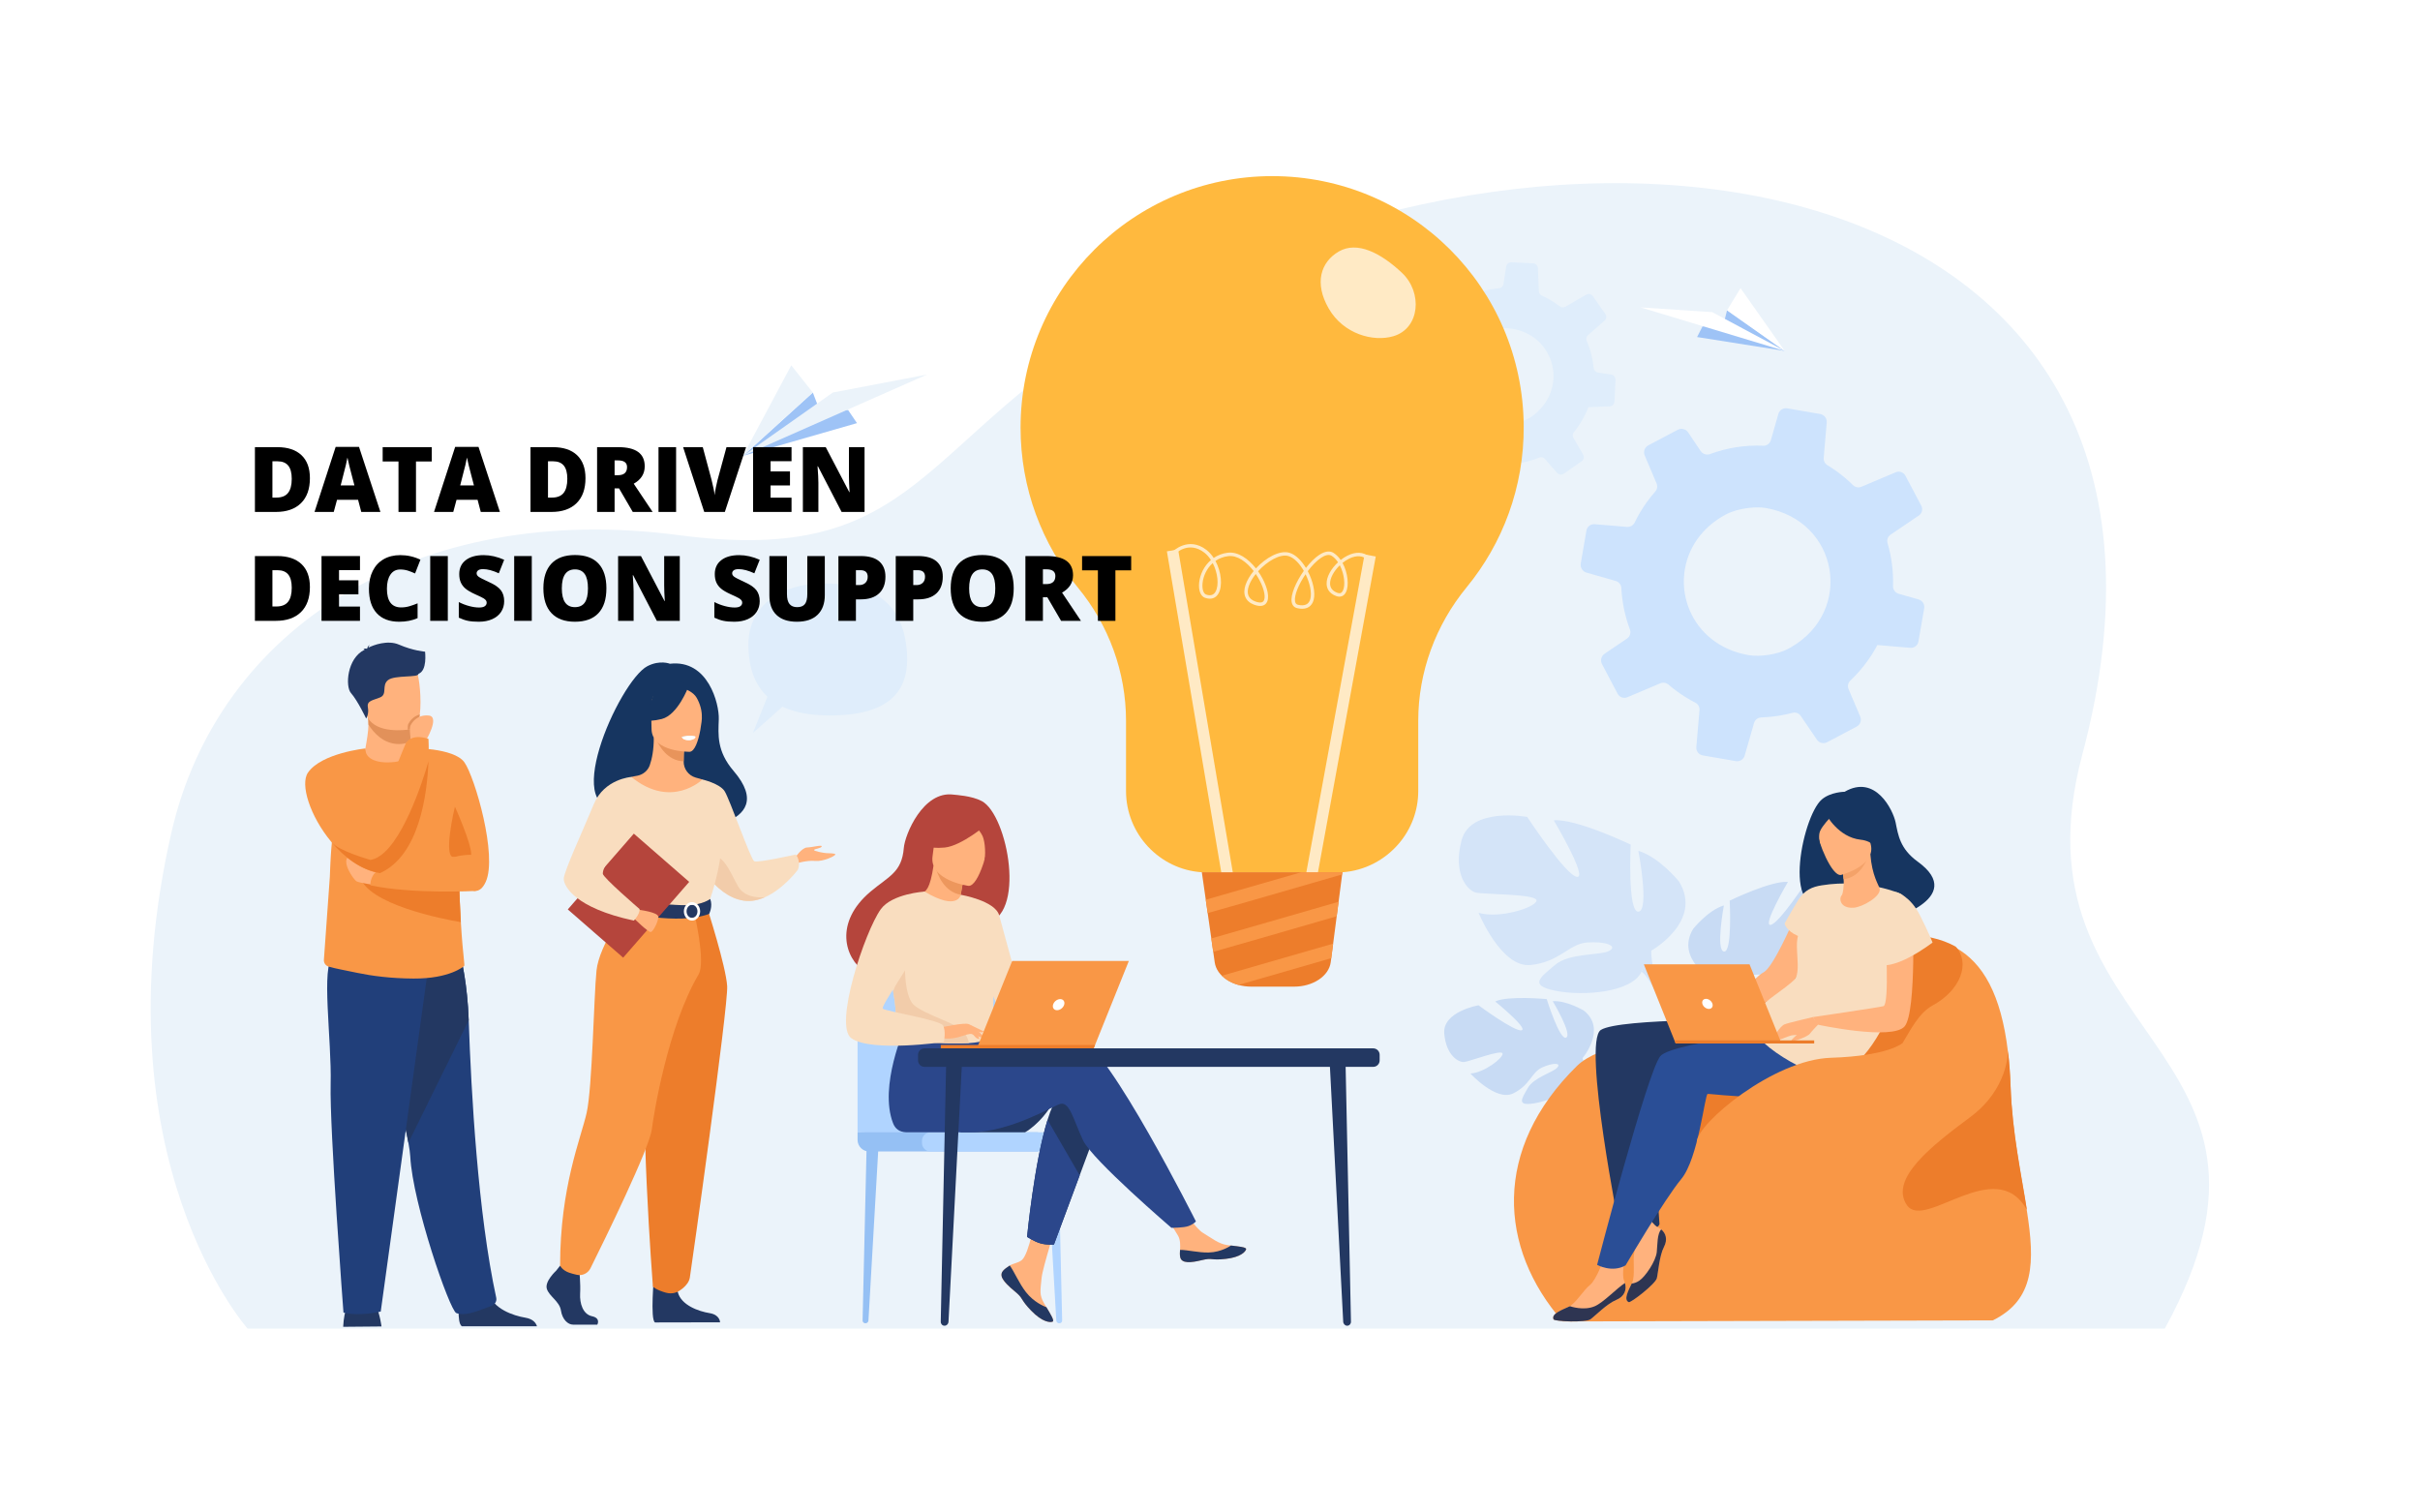<?xml version="1.0" encoding="utf-8"?>
<!-- Generator: Adobe Illustrator 16.0.0, SVG Export Plug-In . SVG Version: 6.00 Build 0)  -->
<!DOCTYPE svg PUBLIC "-//W3C//DTD SVG 1.1//EN" "http://www.w3.org/Graphics/SVG/1.1/DTD/svg11.dtd">
<svg version="1.1" id="Слой_1" xmlns="http://www.w3.org/2000/svg" xmlns:xlink="http://www.w3.org/1999/xlink" x="0px" y="0px"
	 width="3200px" height="2000px" viewBox="0 0 3200 2000" enable-background="new 0 0 3200 2000" xml:space="preserve">
<rect fill="#FFFFFF" width="3200" height="2000"/>
<g>
	<path fill="#EBF3FA" d="M327.404,1756.843c0,0-199.349-223.663-100.814-655.667c61.977-271.726,325.068-439.101,671.31-393.49
		c320.548,42.227,315.157-127.241,595.606-288.967c599.893-345.94,1467.645-199.018,1259.961,579.118
		c-100.504,376.562,316.125,382.595,109.06,759.007H327.404z"/>
	<g>
		<path fill="#DFEDFB" d="M2027.163,348.18l-28-1.275l-0.667-0.026c-3.41-0.134-6.371,2.29-6.889,5.64l-3.593,23.128
			c-0.06,0.383-0.148,0.751-0.266,1.103c-0.854,2.447-3.063,4.261-5.698,4.439c-15.508,1.279-30.57,5.604-44.364,12.785
			c-0.576,0.289-1.178,0.488-1.776,0.613c-2.289,0.445-4.723-0.363-6.316-2.148l-12.847-14.714c-1.706-1.923-4.365-2.666-6.75-2.046
			c-0.722,0.21-1.461,0.522-2.133,0.986l-23.45,16.41c-2.886,2.01-3.768,5.956-1.973,9.025l13.049,22.473
			c1.278,2.218,1.171,4.961-0.292,7.071c-2.065,3.067-4.015,6.199-5.821,9.483c-3.39,6.164-6.146,12.485-8.313,18.904l-0.016,0.029
			c-0.907,2.682-3.31,4.504-6.136,4.616l-26.368,1.061l-1.325,0.067c-3.389,0.104-6.184,2.846-6.334,6.285l-1.313,28.622
			c-0.137,3.484,2.342,6.551,5.796,7.087l25.739,4.008c2.863,0.439,5.122,2.666,5.576,5.49c2.116,11.917,6.03,23.46,11.684,34.18
			c1.407,2.743,0.787,6.075-1.551,8.121l-17.406,15.266c-2.646,2.332-3.08,6.22-1.083,9.06l16.465,23.557
			c1.956,2.779,5.711,3.594,8.613,1.896l26.437-15.299c2.233-1.308,5.021-1.214,7.193,0.208c2.663,1.768,5.419,3.435,8.268,5.001
			c5.379,2.958,10.864,5.444,16.413,7.473c2.533,0.901,4.283,3.227,4.356,5.917l1.238,31.691c0.16,3.496,2.918,6.262,6.386,6.428
			l28.725,1.333c3.04,0.119,5.79-1.852,6.674-4.698c0.086-0.293,0.188-0.616,0.215-0.942l4.459-28.558
			c0.401-2.657,2.313-4.825,4.907-5.48c0.226-0.065,0.451-0.131,0.689-0.151c0.702-0.106,1.358-0.199,2.063-0.379
			c8.192-1.402,16.242-3.715,23.982-6.842c2.566-1.087,5.566-0.346,7.413,1.805l16.134,18.376c2.273,2.614,6.19,3.064,9.031,1.066
			l5.221-3.641l18.185-12.756c2.869-1.981,3.703-5.839,1.966-8.877l-12.854-22.138c-1.392-2.356-1.099-5.299,0.633-7.415
			c4.552-5.524,8.695-11.613,12.293-18.154c2.67-4.855,4.975-9.873,6.881-14.921l5.531-0.214l22.696-0.923
			c2.81-0.083,5.215-1.978,6-4.576c0.185-0.542,0.267-1.103,0.289-1.696l1.381-28.813c0.134-3.41-2.335-6.357-5.669-6.904
			l-17.594-2.708c-2.967-0.458-5.32-2.926-5.604-5.921c-1.161-12.415-4.266-24.535-9.196-35.879
			c-1.172-2.688-0.502-5.766,1.678-7.596l22.005-19.288c2.446-2.176,2.901-5.826,1.018-8.528l-16.68-23.788
			c-1.968-2.824-5.752-3.655-8.671-1.929l-27.5,15.925c-2.356,1.393-5.303,1.173-7.479-0.516c-4.64-3.612-9.665-6.868-15.014-9.81
			c-2.879-1.583-5.791-3.033-8.739-4.352c-2.306-1.041-3.836-3.283-3.96-5.813l-1.2-30.383
			C2033.46,351.188,2030.689,348.377,2027.163,348.18z M1940.204,460.863c4.465-6.329,10.247-12.161,17.44-17.254
			c1.513-1.099,3.336-2.141,5.291-3.148c8.495-4.226,19.994-7.027,28.249-6.615c63.144,3.26,85.645,78.223,35.855,115.741
			c-0.825,0.606-1.65,1.212-2.505,1.803c-7.939,5.555-22.462,9.723-32.128,9.329c-5.069-0.213-9.884-0.892-14.417-1.946
			C1932.723,548,1914.795,496.945,1940.204,460.863z"/>
	</g>
	<g>
		<path fill="#CDE3FD" d="M2406.889,547.467l-42.65-7.321l-1.018-0.168c-5.198-0.859-10.198,2.287-11.633,7.32l-9.939,34.743
			c-0.164,0.576-0.371,1.123-0.618,1.638c-1.776,3.584-5.509,5.94-9.58,5.709c-24.003-1.014-47.909,2.725-70.417,11.081
			c-0.938,0.333-1.897,0.523-2.838,0.6c-3.594,0.242-7.166-1.462-9.265-4.502l-16.86-25.004c-2.246-3.273-6.176-4.92-9.949-4.429
			c-1.146,0.184-2.338,0.52-3.456,1.102l-39.071,20.645c-4.806,2.526-6.914,8.401-4.752,13.448l15.682,36.929
			c1.534,3.644,0.844,7.825-1.803,10.778c-3.752,4.303-7.339,8.726-10.736,13.412c-6.374,8.792-11.81,17.948-16.359,27.367
			l-0.029,0.041c-1.904,3.935-5.935,6.265-10.285,5.895l-40.6-3.43l-2.041-0.151c-5.213-0.49-10.021,3.174-10.909,8.414l-7.5,43.596
			c-0.877,5.312,2.332,10.485,7.521,11.969l38.664,11.074c4.303,1.221,7.336,5.065,7.49,9.479
			c0.958,18.664,4.74,37.096,11.347,54.603c1.63,4.472,0.04,9.457-3.933,12.144l-29.594,20.05
			c-4.499,3.065-5.911,8.938-3.396,13.672l20.709,39.246c2.463,4.632,8.059,6.601,12.83,4.556l43.434-18.369
			c3.673-1.576,7.926-0.896,10.98,1.697c3.741,3.219,7.643,6.301,11.708,9.248c7.672,5.562,15.6,10.423,23.71,14.595
			c3.709,1.866,5.944,5.764,5.54,9.9l-4.178,48.788c-0.426,5.386,3.269,10.152,8.551,11.071l43.75,7.549
			c4.633,0.766,9.225-1.728,11.123-5.918c0.188-0.434,0.406-0.908,0.511-1.402l12.307-42.895c1.124-3.994,4.468-6.948,8.567-7.455
			c0.357-0.057,0.716-0.114,1.085-0.1c1.096-0.028,2.12-0.044,3.235-0.185c12.818-0.577,25.594-2.577,38.051-5.884
			c4.141-1.174,8.595,0.537,11.011,4.186l21.194,31.245c2.98,4.44,8.896,5.88,13.63,3.365l8.696-4.577l30.305-16.056
			c4.775-2.485,6.793-8.235,4.713-13.222l-15.446-36.379c-1.681-3.877-0.668-8.33,2.39-11.238
			c8.033-7.59,15.549-16.124,22.313-25.455c5.021-6.925,9.515-14.171,13.401-21.539l8.516,0.733l34.946,2.937
			c4.32,0.411,8.368-2.031,10.069-5.86c0.387-0.795,0.619-1.64,0.768-2.543l7.64-43.875c0.858-5.198-2.358-10.188-7.362-11.664
			l-26.434-7.522c-4.457-1.27-7.59-5.502-7.45-10.146c0.601-19.242-1.831-38.404-7.21-56.729c-1.28-4.344,0.336-8.93,4.027-11.315
			l37.407-25.331c4.165-2.865,5.562-8.37,3.193-12.87l-20.991-39.64c-2.475-4.705-8.111-6.703-12.914-4.617l-45.183,19.125
			c-3.877,1.682-8.349,0.78-11.358-2.224c-6.416-6.423-13.49-12.374-21.121-17.906c-4.105-2.977-8.289-5.758-12.553-8.342
			c-3.332-2.036-5.248-5.766-4.952-9.664l3.985-46.777C2415.959,553.283,2412.254,548.445,2406.889,547.467z M2252.067,703.425
			c8.054-8.84,18.029-16.666,30.026-23.091c2.528-1.394,5.521-2.641,8.709-3.809c13.825-4.846,31.979-6.933,44.545-4.719
			c96.11,17.1,116.209,136.254,32.742,184.187c-1.381,0.771-2.762,1.541-4.185,2.281c-13.228,6.988-36.274,10.589-51.007,8.133
			c-7.727-1.299-14.971-3.262-21.713-5.745C2223.901,835.483,2206.224,753.831,2252.067,703.425z"/>
	</g>
	<path fill="#DFEDFB" d="M989.605,857.457c-2.404-59.497,47.464-85.93,98.454-85.93s106.479,13.211,111.287,92.325
		c3.093,50.896-24.039,82.213-102.166,82.213c-26.349,0-46.827-4.156-62.512-11.567l-39.054,34.702l19.192-47.967
		C997.805,905.427,990.642,883.131,989.605,857.457z"/>
	<g>
		<path fill="#233862" d="M504.474,1754.019c0,0-2.117-16.49-7.02-26.296c-4.903-9.806-36.102-3.565-36.102-3.565
			s-6.24,5.348-7.577,30.308L504.474,1754.019z"/>
		<path fill="#233862" d="M610.77,1753.796c-7.331-4.475-3.159-37.855-3.159-37.855s34.16-27.327,38.856-6.405
			c4.697,20.924,32.452,30.317,48.251,32.879c10.906,1.77,14.282,7.81,15.329,11.382H610.77z"/>
		<path fill="#213F7A" d="M540.014,1511.011c1.391,7.661,2.273,13.946,2.507,18.452c3.176,61.94,52.14,203.565,60.898,206.868
			c13.552,5.114,34.892-5.756,46.056-9.313c4.626-1.478,7.749-6.145,6.719-10.878c-24.249-111.473-33.16-271.991-36.403-367.024
			c-1.638-47.868-9.854-80.935-9.854-80.935s-119.423-31.863-120.131,8.443C489.178,1312.292,529.364,1452.172,540.014,1511.011z"/>
		<path fill="#233862" d="M540.014,1511.011l79.777-161.895c-1.638-47.868-9.854-80.935-9.854-80.935s-119.423-31.863-120.131,8.443
			C489.178,1312.292,529.364,1452.172,540.014,1511.011z"/>
		<path fill="#213F7A" d="M566.585,1276.767l-63.132,457.559c0,0-27.724,6.686-49.287,1.337c0,0-18.483-243.351-16.942-302.183
			c1.54-58.832-13.265-157.424,3.379-168.297S566.585,1276.767,566.585,1276.767z"/>
		<path fill="#F99746" d="M436.167,1159.289l-7.869,109.854c-0.304,4.135,2.341,7.895,6.322,9.05
			c8.806,2.556,18.959,4.335,38.542,8.392c18.392,3.82,43.137,7.202,73.541,7.389c48.359,0.309,66.667-16.359,66.667-16.359
			c2.083,0.039-1.1-10.083-3.968-58.204c-0.971-16.302-1.91-36.964-2.585-63.079c-0.611-23.497-1.022-51.413-1.061-84.531
			c-0.051-39.838-61.715-82.698-62.854-82.698l-0.013,0.019c0,5.736-9.042,16.321-22.964,17.235
			c-16.527,1.08-36.803-7.145-36.803-16.663c0-0.096-29.877,47.793-40.487,98.821c-1.351,6.469-2.393,13.292-3.222,20.476
			c-0.013,0.108-0.025,0.219-0.039,0.327c-0.154,1.313-0.296,2.631-0.431,3.962c-0.026,0.231-0.045,0.469-0.071,0.701
			c-0.122,1.209-0.245,2.431-0.354,3.658c-0.032,0.348-0.058,0.708-0.09,1.055c-0.103,1.126-0.199,2.244-0.289,3.383
			c-0.007,0.103-0.02,0.206-0.026,0.309c-0.071,0.843-0.129,1.691-0.193,2.54c-0.045,0.599-0.09,1.209-0.135,1.813
			c-0.071,0.997-0.135,1.987-0.206,2.997c-0.032,0.501-0.064,1.003-0.097,1.511c-0.058,0.952-0.116,1.91-0.173,2.881
			c-0.026,0.425-0.052,0.855-0.077,1.286c-0.077,1.39-0.154,2.791-0.225,4.206c-0.006,0.115-0.013,0.225-0.02,0.341
			c-0.071,1.356-0.135,2.727-0.199,4.103c-0.02,0.341-0.032,0.676-0.045,1.017c-0.064,1.292-0.123,2.591-0.174,3.903
			c-0.006,0.192-0.019,0.386-0.026,0.578C436.411,1152.749,436.289,1155.996,436.167,1159.289c-0.007,0.083-0.007,0.167-0.013,0.25
			L436.167,1159.289z"/>
		<path fill="#F99746" d="M542.902,989.104c0,0,57.341-0.486,71.14,18.867c13.8,19.354,44.058,123.469,28.268,158.112
			c-15.79,34.645-45.334-14.331-61.731-35.551C564.182,1109.312,542.902,989.104,542.902,989.104z"/>
		<path fill="#FFB27D" d="M543.488,980.351l-0.032,5.928c0,0,1.614,18.538-21.212,21.245c-22.827,2.715-39.739-3.526-39.12-17.832
			c2.056-11.076,3.932-22.384,4.084-31.549c0.057-3.406-0.177-7.02-0.811-11.101l44.232-0.883l13.028,2.128L543.488,980.351z"/>
		<path fill="#E2915A" d="M543.657,948.288l-0.168,32.063c-4.699,2.185-10,3.518-15.944,3.518
			c-20.329,0-33.469-14.907-40.336-25.726c0.057-3.406-0.177-7.02-0.811-11.101l44.232-0.883L543.657,948.288z"/>
		<path fill="#FFB27D" d="M483.008,939.925c5.132,27.62,40.771,26.713,56.172,24.977c4.334-0.482,7.061-1.036,7.061-1.036
			c4.887-1.305,7.614-9.003,8.881-19.086c2.515-19.955-0.662-49.247-4.032-56.738c-5.074-11.273-14.63-23.465-50.52-14.668
			C464.674,882.177,476.423,904.537,483.008,939.925z"/>
		<path fill="#ED7D2B" d="M601.538,1066.695c0,0,22.177,48.977,21.532,63.656c0,0-10.982-0.376-21.532,2.769
			C584.201,1138.289,601.538,1066.695,601.538,1066.695z"/>
		<path fill="#233862" d="M562.104,861.752c0,0-15.798-1.215-34.431-9.316c-15.123-6.575-34.203,0.666-40.396,3.929
			c0.167-0.999,0.565-2.361,1.511-3.727c0,0-2.781,1.972-3.191,4.728c-0.286,0.211-0.415,0.356-0.34,0.405
			c0,0-3.152-0.576-5.178,0.335c0,0,1.418-0.203,1.924,0.709c0.053,0.096,0.133,0.178,0.227,0.25
			c-23.591,11.399-25.77,48.682-18.178,57.309c9.133,10.379,20.085,33.752,20.085,33.752s3.994-5.521,2.333-14.655
			c-1.661-9.133,6.228-9.133,16.191-13.285c9.964-4.151,1.661-15.776,10.379-22.834c8.719-7.058,40.686-2.906,40.271-8.303
			C565.177,886.727,562.104,862.967,562.104,861.752z"/>
		<path fill="#ED7D2B" d="M475.78,1158.439c9.363,37.594,110.608,57.021,133.623,60.97c-0.971-16.302-1.91-36.964-2.585-63.079
			L475.78,1158.439z"/>
		<path fill="#FFB27D" d="M498.004,1170.658c-0.965,0-22.508-3.216-26.366-5.145c-3.858-1.93-21.505-27.009-9.949-33.439
			s42.582,19.292,42.582,19.292L498.004,1170.658z"/>
		<path fill="#F99746" d="M629.033,1178.11c0,0-83.319,4.52-139.234-7.452c0,0-1.41-16.154,16.163-23.328
			c0,0,87.146-18.472,108.081-13.327C634.978,1139.147,629.033,1178.11,629.033,1178.11z"/>
		<path fill="#F99746" d="M437.691,1112.724c17.292,20.849,39.896,37.871,64.815,41.857l0.006-0.006
			c0.206-0.315,7.543-11.453,6.167-27.826c-0.637-7.575-3.138-16.275-9.074-25.542c-1.826-2.85-3.453-6.18-4.9-9.878
			c-13.607-34.72-11.582-101.637-11.582-101.637s-57.786,6.051-75.792,31.774C396.303,1037.222,410.367,1079.76,437.691,1112.724z"
			/>
		<path fill="#E2915A" d="M539.18,964.902c4.334-0.482,7.061-1.036,7.061-1.036c4.887-1.305,7.614-9.003,8.881-19.086
			c-9.164,2.257-13.363,9.337-15.112,12.353C539.219,958.49,539.058,961.532,539.18,964.902z"/>
		<path fill="#FFB27D" d="M562.461,980.524c0,0,19.958-32.932,4.438-34.365c-15.52-1.433-21.755,9.071-23.997,12.929
			s0.586,21.263,0.586,21.263L562.461,980.524z"/>
		<path fill="#F99746" d="M486.397,1125.644c0.611,4.173,1.858,8.013,3.402,11.434c4.875,10.823,12.707,17.504,12.707,17.504
			l0.006-0.006c51.831-23.396,62.32-103.733,64.075-147.874c0.708-17.742,0-29.639,0-29.639c-23.382-7.743-29.954,5.71-29.954,5.71
			s-27.607,65.651-41.928,108.557C489.226,1107.747,485.696,1120.84,486.397,1125.644z"/>
		<path fill="#ED7D2B" d="M437.691,1112.724c17.292,20.849,39.896,37.871,64.815,41.857l0.006-0.006
			c51.831-23.396,62.32-103.733,64.075-147.874c0,0-24.526,88.956-57.908,120.048c-6.032,5.627-12.36,9.357-18.88,10.328
			c0,0-42.095-11.896-50.925-23.099C438.244,1113.174,437.858,1112.775,437.691,1112.724z"/>
	</g>
	<g>
		<g>
			<g>
				<path fill="#C8DBF4" d="M2092.46,1399.379c0,0,32.934-38.637,1.863-63.034c0,0-22.683-13.647-41.144-12.483
					c0,0,26.284,43.802,17.832,48.188c-8.452,4.388-25.771-50.919-25.771-50.919s-51.546-4.854-68.102,3.161
					c0,0,44.153,35.93,34.881,38.101c-9.271,2.172-56.953-33.081-56.953-33.081s-47.939,8.295-45.302,37.546
					s19.189,38.24,26.45,37.442c7.262-0.798,49.706-17.135,50.648-11.187c0.942,5.949-24.581,25.47-42.488,26.43
					c0,0,33.917,37.198,56.36,26.373c22.443-10.824,24.315-27.89,38.307-34.327c13.991-6.437,25.949-6.454,20.184,0.088
					s-31.102,12.954-39.073,27.147c-7.973,14.192-15.134,23.77,8.107,20.207s60.989-20.68,62.594-40.166
					C2092.46,1399.379,2092.46,1399.379,2092.46,1399.379z"/>
				<g>
					<path fill="#C8DBF4" d="M1933.334,1367.582c0,0,130.255-5.38,159.126,31.797c0,0,6.415,19.037,26.041,36.334l3.074,8.309
						c0,0-22.639-23.739-30.721-25.156C2090.854,1418.865,2103.359,1372.675,1933.334,1367.582z"/>
					<path fill="#C8DBF4" d="M2118.501,1435.713c0,0,28.019,20.602,30.063,57.545l-5.073,0.468c0,0-9.036-38.18-25.219-53.075
						C2102.09,1425.755,2118.501,1435.713,2118.501,1435.713z"/>
				</g>
			</g>
			<g>
				<path fill="#C8DBF4" d="M2267.166,1297.503c0,0-52.639-29.287-28.223-69.298c0,0,19.554-24.581,40.56-30.945
					c0,0-11.048,59.596,0.168,60.966s7.522-67.294,7.522-67.294s55.287-26.781,77.016-24.739c0,0-34.176,58.258-22.968,56.825
					s49.588-60.402,49.588-60.402s56.731-10.668,65.935,22.943s-5.467,50.47-13.87,52.596c-8.403,2.125-62.363,1.573-60.942,8.577
					c1.42,7.003,37.891,18.115,58.195,11.752c0,0-22.271,55.422-51.711,52.7s-38.6-20.916-56.823-22.268s-31.524,3.591-22.401,8.471
					c9.123,4.881,39.947,1.497,54.698,13.968c14.75,12.47,26.685,20.146-0.63,25.827c-27.313,5.682-76.377,2.313-86.245-18.683
					C2267.166,1297.503,2267.166,1297.503,2267.166,1297.503z"/>
				<g>
					<path fill="#C8DBF4" d="M2430.865,1196.142c0,0-147.028,48.058-163.699,101.361c0,0,0.766,23.823-13.875,51.194l0.029,10.511
						c0,0,15.318-35.781,23.714-40.709C2277.034,1318.499,2243.971,1272.34,2430.865,1196.142z"/>
					<path fill="#C8DBF4" d="M2253.291,1348.697c0,0-22.599,34.524-9.545,76.439l5.834-1.584c0,0-5.795-46.19,6.014-69.462
						C2267.404,1330.818,2253.291,1348.697,2253.291,1348.697z"/>
				</g>
			</g>
			<g>
				<path fill="#D4E4F8" d="M2183.439,1257.143c0,0,69.173-38.987,36.697-91.551c0,0-25.954-32.26-53.688-40.496
					c0,0,14.996,78.476,0.222,80.364c-14.774,1.888-10.406-88.65-10.406-88.65s-73.071-34.9-101.699-32.05
					c0,0,45.475,76.545,30.689,74.738s-65.804-79.261-65.804-79.261s-74.86-13.649-86.747,30.723
					c-11.886,44.372,7.573,66.488,18.666,69.229c11.093,2.74,82.217,1.62,80.396,10.863c-1.822,9.242-49.815,24.154-76.627,15.914
					c0,0,29.761,72.894,68.548,69.092c38.786-3.803,50.729-27.853,74.74-29.766c24.012-1.914,41.58,4.504,29.59,11.003
					s-52.646,2.264-72,18.809c-19.353,16.546-35.027,26.75,1.018,34.04c36.047,7.291,100.695,2.494,113.551-25.254
					S2183.439,1257.143,2183.439,1257.143z"/>
				<g>
					<path fill="#D4E4F8" d="M1966.92,1124.722c0,0,194.156,62.279,216.52,132.421c0,0-0.837,31.41,18.66,67.382l0.039,13.855
						c0,0-20.452-47.054-31.555-53.489C2170.584,1284.891,2213.831,1223.805,1966.92,1124.722z"/>
					<path fill="#D4E4F8" d="M2202.1,1324.524c0,0,30.041,45.346,13.139,100.691l-7.701-2.046c0,0,7.303-60.929-8.434-91.52
						C2183.367,1301.061,2202.1,1324.524,2202.1,1324.524z"/>
				</g>
			</g>
		</g>
		<g>
			<g>
				<path fill="#F99746" d="M2635.081,1745.971l-568.813,1.406c-84.607-96.869-93.218-227.82,19.184-338.095
					c14.133-13.866,41.239-23.695,70.462-30.623c53.865-12.767,114.948-15.688,115.424-15.943
					c0.178-0.067,32.289-26.079,51.611-49.46c60.036-72.62,111.08-66.357,111.08-66.357c61.169-11.877,113.34-15.35,152.007,6.194
					c0,0.011,0,0.011,0.011,0.022c35.822,19.987,60.063,61.469,69.106,137.684c1.716,14.41,2.89,30.066,3.492,47.055
					c2.19,61.851,14.36,116.871,21.58,163.46c0.011,0,0.011,0.012,0.011,0.012
					C2690.699,1668.813,2690.77,1718.629,2635.081,1745.971z"/>
			</g>
			<path fill="#ED7D2B" d="M2555.699,1329.425c-37.121,20.2-41.254,86.796-99.346,103.969
				c-58.092,17.184-156.697,15.568-212.649,76.215c-53.982,58.511-113.432-90.431-87.79-132.305
				c53.865-12.767,114.948-15.688,115.424-15.944c0.178-0.066,32.289-26.079,51.611-49.459
				c60.036-72.62,111.08-66.358,111.08-66.358c61.169-11.876,113.34-15.35,152.007,6.195c0,0.011,0,0.011,0.011,0.022
				C2605.671,1273.179,2592.819,1309.226,2555.699,1329.425z"/>
			<g>
				<path fill="#233862" d="M2327.877,1348.483c0,0-186.248-2.449-211.053,13.425c-24.803,15.874,25.577,268.099,25.577,268.099
					s48.173,1.403,51.968-11.354c0,0-8.992-118.228-1.465-138.675c7.526-20.448,2.771-48.745,2.771-48.745
					s94.25,14.113,124.149,6.956S2327.877,1348.483,2327.877,1348.483z"/>
				<path fill="#FFB27D" d="M2370.968,1218.114c-0.014,0.146-26.207,61.093-38.981,67.582c-12.774,6.49-59.026,59.635-68.941,58.707
					c-9.916-0.928,11.6,8.064,11.6,8.064s80.837-37.264,85.538-39.593c4.7-2.328,29.458-43.056,32.857-63.732
					S2370.968,1218.114,2370.968,1218.114z"/>
				<path fill="#FFB27D" d="M2200.307,1648.818c-6.21,11.978-7.61,34-9.453,41.473c-1.844,7.462-34.395,32.856-37.194,31.584
					c-7.117-3.213-0.315-15.614,4.032-24.684c0.178-0.365,0.345-0.729,0.513-1.084c4.288-9.139,0.601-29.535,2.819-40.072
					c2.218-10.528-8.458-38.89-8.458-38.89l17.98-22.712c0,0,12.638,24.043,21.677,28.42c1.598,0.778,3.086,1.715,4.407,2.81
					C2202.762,1630.71,2205.413,1638.971,2200.307,1648.818z"/>
				<path fill="#FFB27D" d="M2137.098,1718.967c-12.46,5.137-27.739,21.066-33.97,25.582c-6.229,4.515-47.476,2.908-48.796,0.138
					c-3.5-7.324,10.922-12.539,20.09-16.759c0.138-0.059,0.266-0.128,0.404-0.187l0.029-0.021
					c9.069-4.563,19.213-22.071,27.583-28.588c8.487-6.614,18.621-35.162,18.621-35.162l28.391-5.758c0,0-5.846,26.528-1.765,35.695
					c0.385,0.868,0.71,1.745,0.977,2.623C2151.264,1705.048,2148.396,1714.305,2137.098,1718.967z"/>
				<path fill="#163560" d="M2424.479,1191.062c-3.794-4.381,56.096-22.438,68.871,26.715c0,0,110.226-29.31,42.467-78.417
					c-23.458-17.001-25.813-35.144-29.212-51.742c-3.392-16.603-26.797-64.309-67.425-40.635c0,0-18.56,0.081-30.305,10.255
					C2382.166,1080.376,2352.969,1227.463,2424.479,1191.062z"/>
				<path fill="#2A4E96" d="M2405.693,1357.131c0,0-193.142,19.626-210.113,39.339c-16.973,19.713-83.707,276.062-83.707,276.062
					s19.708,10.986,37.623,0.72c0,0,51.104-86.96,73.714-114.259c22.608-27.3,31.077-111.589,34.811-112.45
					s124.762,16.896,166.442-15.092C2466.145,1399.462,2405.693,1357.131,2405.693,1357.131z"/>
				<path fill="#F9DDBF" d="M2513.262,1181.881c0,0-46.065-20.585-104.486-11.176c-11.938,1.922-22.688,5.847-31.229,19.907
					c-12.064,19.861-17.71,30.528-17.71,30.528s1.161,9.205,17.637,16.537c-4.494,16.468,4.097,45.233-3.816,56.396
					c-7.914,11.162-57.004,38.835-59.432,54.228c-4.462,28.282,83.867,79.56,110.214,74.087
					C2500.24,1406.643,2551.744,1203.545,2513.262,1181.881z"/>
				<path fill="#163560" d="M2487.197,1123.606c0,0,9.086-17.869,10.289-32.53c0.86-10.467-7.977-48.134-45.807-39.027
					c0,0-11.034,2.146-20.838,10.202c-7.796,6.407-18.669,19.679-2.099,51.714l4.549,10.92L2487.197,1123.606z"/>
				<g>
					<path fill="#FFB27D" d="M2435.328,1183.879c-3.825,4.033-2.323,17.445,15.58,16.443c11.752-0.658,36.944-15.186,34.586-25.228
						c-1.121-4.773-10.153-17.085-12.275-45.405l-2.134,0.597l-35.877,10.079c0,0,1.729,11.404,2.603,22.207
						C2438.548,1171.643,2436.909,1182.211,2435.328,1183.879z"/>
					<path fill="#F4A269" d="M2435.208,1140.365c0,0,1.729,11.404,2.603,22.207c20.349-2.177,29.668-21.627,33.274-32.286
						L2435.208,1140.365z"/>
					<path fill="#FFB27D" d="M2434.439,1156.951c0,0,46.945-11.805,39.143-40.927c-7.802-29.121-6.997-50.258-37.3-43.952
						c-30.303,6.307-33.125,18.973-32.885,29.326C2403.637,1111.752,2422.027,1159.272,2434.439,1156.951z"/>
					<path fill="#163560" d="M2414.804,1077.088c0,0,15.757,30.034,45.492,33.271c17.399,1.894,22.173,13.359,22.173,13.359
						s-5.217-32.779-13.964-52.827C2468.505,1070.892,2420.082,1058.233,2414.804,1077.088z"/>
					<path fill="#163560" d="M2420.181,1081.062c0,0-10.281,10.489-13.452,17.886c-4.697,10.953,4.459,34.029,8.243,39.003
						c0,0-21.842-37.064-14.541-53.112C2408.172,1067.82,2420.181,1081.062,2420.181,1081.062z"/>
				</g>
				<path fill="#FFB27D" d="M2276.994,1351.385c0,0-9.35,9.898-10.487,10.431c-6.182,2.893-13.989,1.207-17.765,2.155
					c-3.773,0.947-3.121-1.398-0.341-3.307s9.633-1.159,6.833-1.854s-17.91-3.514-23.602-1.991
					c-9.008,2.41-16.114-0.423-16.679-1.343c-0.564-0.921,20.566-11.249,26.604-10.9c6.039,0.348,23.396-0.484,23.396-0.484
					L2276.994,1351.385z"/>
				<path fill="#FFB27D" d="M2529.139,1200.14c0,0,5.615,137.69-10.571,156.991c-16.073,19.166-114.591-2.132-114.591-2.132
					l-6.825-10.062c0,0,87.446-12.799,93.321-14.458c8.443-2.386,2.568-97.199,2.568-97.199L2529.139,1200.14z"/>
				<path fill="#F9DDBF" d="M2507.423,1179.716c1.397,0.036,18.805,5.751,31.301,30.495c12.274,24.306,16.746,36.106,16.746,36.106
					s-54.468,42.203-76.129,26.659C2457.681,1257.432,2487.443,1179.196,2507.423,1179.716z"/>
				<path fill="#FFB27D" d="M2403.977,1354.999c0,0-7.837,7.941-10.82,11.995c-2.984,4.053-23.817,11.404-24.287,9.235
					s9.324-8.785,10.21-11.248s11.565-14.855,18.072-16.266C2403.659,1347.307,2403.977,1354.999,2403.977,1354.999z"/>
				<path fill="#FFB27D" d="M2397.151,1344.938c0,0-32.128,7.431-37.582,9.658c-5.453,2.229-17.019,18.595-12.429,21.05
					c2.896,1.55,15.576-5.143,22.015-6.537c6.438-1.396,24.668,1.77,33.014-14.714
					C2403.109,1352.538,2397.151,1344.938,2397.151,1344.938z"/>
				<path fill="#2E3552" d="M2137.098,1718.967c-12.46,5.137-27.739,21.066-33.97,25.582c-6.229,4.515-47.476,2.908-48.796,0.138
					c-3.5-7.324,10.922-12.539,20.09-16.759c0.138-0.059,0.266-0.128,0.404-0.187l0.029-0.021l1.292-0.424c0,0,17.793,6.349,32.58,0
					c11.543-4.948,28.646-23.304,39.935-30.766C2151.264,1705.048,2148.396,1714.305,2137.098,1718.967z"/>
				<path fill="#2E3552" d="M2200.307,1648.818c-6.21,11.978-7.61,34-9.453,41.473c-1.844,7.462-34.395,32.856-37.194,31.584
					c-7.117-3.213-0.315-15.614,4.032-24.684c2.563-0.158,5.954-1.045,9.937-3.697c8.133-5.422,21.934-25.876,23.166-37.952
					c1.005-9.838,0.374-23.935,5.836-29.879C2202.762,1630.71,2205.413,1638.971,2200.307,1648.818z"/>
				<g>
					<g>
						<polygon fill="#F99746" points="2355.724,1379.799 2215.774,1379.799 2173.676,1275.11 2313.408,1275.11 						"/>
						<polygon fill="#ED7D2B" points="2214.135,1375.721 2398.938,1375.721 2398.938,1379.799 2215.774,1379.799 						"/>
					</g>
					<path fill="#FFFFFF" d="M2251.103,1327.455c-1.055-3.681,1.072-6.664,4.753-6.664c3.68,0,7.519,2.983,8.574,6.664
						c1.055,3.68-1.073,6.663-4.753,6.663C2255.996,1334.118,2252.158,1331.135,2251.103,1327.455z"/>
				</g>
			</g>
			<path fill="#F99746" d="M2515.924,1379.155c0,0-18.302,17.137-94.867,19.567s-176.408,87.002-177.353,110.886
				c-0.944,23.885,154.14,60.244,156.54,56.825s98.377-85.805,98.377-85.805L2515.924,1379.155z"/>
			<path fill="#ED7D2B" d="M2680.226,1599.958c-41.221-74.217-135.354,28.14-158.755-6.486
				c-23.4-34.638,33.075-78.595,84.019-116.467c49.903-37.103,49.691-85.598,49.664-87.562c1.716,14.41,2.89,30.065,3.492,47.054
				C2660.836,1498.349,2673.006,1553.369,2680.226,1599.958z"/>
		</g>
	</g>
	<g>
		<path fill="#FFB93E" d="M2014.823,563.547c0.482,80.872-27.912,155.099-75.45,212.997c-40.942,49.855-64.012,112-64.012,176.527
			v93.001c0,26.303-9.604,50.498-25.482,69.208c-18.247,21.536-44.965,36.096-74.745,38.115c-2.409,0.164-4.658-0.005-7.107-0.005
			h-171.749c-2.311,0-4.809,0.15-7.085,0.005c-55.852-3.578-100.234-50.609-100.234-107.323v-92.84
			c0-64.398-22.731-126.576-63.689-176.286c-47.329-57.464-75.771-131.112-75.771-211.388
			c0-184.536,149.814-332.671,332.671-332.671C1865.645,232.887,2013.745,380.07,2014.823,563.547z"/>
		<path fill="#ED7D2B" d="M1775.134,1153.396c-0.864,6.659-15.348,117.848-15.486,118.906
			c-2.391,18.346-23.368,32.363-48.447,32.363h-56.522c-24.845,0-45.786-13.792-48.415-32.024
			c-2.741-19.184-13.269-92.691-17.07-119.245H1775.134z"/>
		<g>
			<path fill="#F99746" d="M1752.687,1153.396h-0.388h-31.556c-51.548,14.905-102.677,29.634-126.368,36.319l1.243,8.688
				l0.032,0.193l1.259,8.802c19.187-5.313,65.244-18.507,177.836-51.145l0.371-2.858H1752.687z"/>
			<path fill="#F99746" d="M1602.951,1249.564v0.016l0.016,0.193v0.017l1.276,8.833c22.188-6.232,67.956-19.362,163.284-46.993
				l1.26-9.593v-0.081l1.244-9.528c-60.237,17.441-133.15,38.5-168.324,48.496L1602.951,1249.564z"/>
			<path fill="#F99746" d="M1624.171,1296.768l0.308,0.178c3.956,2.31,8.381,4.167,13.161,5.475h0.017
				c26.146-7.493,64.951-18.7,122.669-35.415l1.243-9.608l0.017-0.081l1.243-9.528c-51.548,14.922-110.687,32.008-147.216,42.457
				C1618.083,1292.683,1620.957,1294.879,1624.171,1296.768z"/>
		</g>
		<g>
			<g>
				<polygon fill="#FFEAC5" points="1614.889,1153.396 1543.002,729.05 1557.837,726.537 1630.14,1153.396 				"/>
			</g>
			<g>
				<polygon fill="#FFEAC5" points="1742.766,1153.396 1727.406,1153.396 1804.387,733.152 1819.187,735.86 				"/>
			</g>
			<g>
				<path fill="#FFEAC5" d="M1721.864,804.995c-1.926,0-4.083-0.245-6.497-0.794c-4.029-0.916-6.577-3.704-7.373-8.067
					c-1.717-9.401,5.661-26.65,16.018-41.266c-5.412-9.452-12.625-17.25-20.185-19.538c-11.171-3.389-28.31,6.926-40.245,20.1
					c2.179,3.095,4.149,6.317,5.87,9.565c6.114,11.547,10.508,26.315,4.496,33.139c-2.229,2.53-6.777,4.827-15.805,1.421
					c-11.273-4.251-15.324-13.801-11.117-26.2c2.063-6.079,5.86-12.394,10.686-18.259c-9.245-12.058-21.599-21.221-33.771-19.687
					c-6.506,0.823-12.082,3.1-16.721,6.308c7.787,14.488,9.579,32.874,4.176,42.74c-3.678,6.722-10.107,8.845-18.104,6.005
					c-5.741-2.043-8.743-9.945-7.635-20.133c1.129-10.428,6.337-21.853,15.614-29.779c-2.424-3.771-5.319-7.115-8.654-9.703
					c-20.972-16.283-38.319,1.187-39.044,1.945l-3.273-3.171c0.209-0.213,20.963-21.123,45.11-2.372
					c3.66,2.844,6.835,6.463,9.48,10.532c5.146-3.5,11.305-5.983,18.481-6.891c13.648-1.714,27.265,7.914,37.373,20.726
					c12.994-14.113,31.489-24.541,44.398-20.646c8.155,2.468,15.849,10.337,21.728,20.032c5.479-7.102,11.576-13.292,17.508-17.219
					c9.504-6.295,15.698-4.85,19.207-2.535c3.61,2.372,6.688,5.565,9.231,9.229c2.864-2.27,5.861-4.209,8.836-5.692
					c11.011-5.485,21.119-5.081,28.47,1.131l-2.943,3.478c-7.925-6.706-18.126-3.208-23.498-0.533
					c-2.953,1.474-5.813,3.344-8.467,5.479c7.328,13.216,8.751,30.444,4.554,38.784c-2.646,5.245-7.364,7.075-12.884,5.054
					c-9.947-3.645-12.375-10.497-12.66-15.604c-0.542-9.766,6.226-20.885,15.071-29.077c-2.281-3.411-5.025-6.351-8.21-8.445
					c-4.3-2.828-10.094-0.187-14.194,2.528c-5.919,3.918-12.118,10.368-17.605,17.692c6.831,12.994,10.37,28.139,7.782,37.906
					C1735.814,797.92,1732.208,804.993,1721.864,804.995z M1726.378,759.331c-9.015,13.146-15.36,28.014-13.906,35.985
					c0.463,2.532,1.704,3.944,3.9,4.442c8.921,2.023,14.403-0.578,16.294-7.742C1734.858,783.745,1731.99,770.82,1726.378,759.331z
					 M1660.531,759.002c-4.171,5.196-7.444,10.668-9.191,15.818c-3.455,10.179-0.623,17.067,8.413,20.476
					c3.638,1.372,8.463,2.457,10.78-0.169c3.575-4.06,1.476-15.573-5.105-27.998
					C1663.969,764.376,1662.328,761.644,1660.531,759.002z M1603.597,744.574c-7.947,7.09-12.42,17.096-13.412,26.248
					c-0.845,7.769,1.063,14.081,4.638,15.351c5.786,2.057,10.033,0.749,12.581-3.902
					C1612.033,773.815,1610.348,757.562,1603.597,744.574z M1771.644,747.48c-7.911,7.6-13.287,17.341-12.869,24.843
					c0.302,5.443,3.558,9.338,9.677,11.58c3.361,1.239,5.66,0.333,7.248-2.824C1779.217,774.091,1777.718,759.125,1771.644,747.48z"
					/>
			</g>
		</g>
		<path fill="#FFEAC5" d="M1853.885,360.814c27.349,25.764,23.917,73.173-11.262,83.721c-26.521,7.953-66.072-2.667-85.616-36.518
			c-19.543-33.851-10.531-61.675,13.447-75.519C1794.434,318.655,1825.434,334.012,1853.885,360.814z"/>
	</g>
	<g>
		<path fill="#163560" d="M827.805,1066.461c-3.196-6.164,69.72-28.358,70.875,32.469c0,0,136.591-3.357,71.372-79.49
			c-22.578-26.356-20.255-48.148-19.579-68.434c0.686-20.289-14.063-79.25-64.622-73.313c0,0-13.24-5.387-29.764,3.185
			C818.511,900.372,734.333,1088.893,827.805,1066.461z"/>
		<path fill="#FFB27D" d="M1051.115,1134.464c0,0,8.891-13.535,16.056-13.801c7.166-0.266,20.436-3.981,19.374-1.327
			s-9.289,2.92-10.085,4.512c-0.796,1.593,12.208,3.981,15.924,4.246c3.716,0.266,12.474,0,12.208,1.858
			c-0.266,1.857-15.786,9.554-26.736,8.492c-10.951-1.062-24.486,3.185-24.486,3.185L1051.115,1134.464z"/>
		<path fill="#F9DDBF" d="M922.53,1138.843c0,0,4.833,9.57,13.599,20.565c10.565,13.232,26.855,28.52,47.31,31.537
			c9.769,1.441,19.323-0.661,28.105-4.563c0.024-0.008,0.032-0.008,0.032-0.008c24.841-11.027,43.52-36.386,43.52-36.386
			c4.379-11.942-2.787-20.04-2.787-20.04s-50.16,11.282-54.938,8.894c-4.777-2.389-32.644-82.669-39.276-92.757
			c-6.64-10.087-29.252-15.326-29.252-15.326L922.53,1138.843z"/>
		<path fill="#F2CCAA" d="M936.129,1159.408c10.565,13.232,26.855,28.52,47.31,31.537c9.769,1.441,19.323-0.661,28.105-4.563
			c-0.971,0.128-25.781,3.193-35.669-14.498c-10.088-18.05-20.996-46.713-35.98-37.158
			C933.43,1138.851,933.716,1149.098,936.129,1159.408z"/>
		<path fill="#233862" d="M735.391,1680.294c0,0-15.306,13.969-12.319,23.894c2.986,9.924,16.799,16.541,18.666,28.671
			c1.866,12.13,9.333,18.747,16.052,18.747s32.036,0,32.036,0s4.946-8.536-7-11.109s-16.45-16.827-15.704-30.061
			c0.747-13.232-1.12-30.877-1.12-30.877l-25.385-5.881L735.391,1680.294z"/>
		<path fill="#233862" d="M864.938,1686.225c0,0-5.506,59.173,1.213,62.481l85.995-0.177c0,0,0-9.925-13.812-12.13
			c-13.813-2.206-38.078-10.292-42.184-28.304C892.044,1690.084,864.938,1686.225,864.938,1686.225z"/>
		<path fill="#FFB27D" d="M803.657,1261.701c17.696-39.687,28.525-51.078,26.458-63.396c-1.539-9.168,4.685-170.934,4.685-170.934
			c2.1-0.65,6.309-1.233,8.61-1.745c7.259-1.611,13.267-6.71,15.767-13.712c3.012-8.436,5.407-20.891,5.351-36.499l2.267,0.446
			l38.115,7.548c0,0-0.867,11.995-0.893,23.295c0,0.094-0.001,0.188-0.001,0.281c-0.047,9.814,6.392,18.476,15.821,21.197
			c4.814,1.391,9.003,2.578,9.003,2.578s13.996,39.958,16.669,81.008c2.673,41.049-25.45,58.882,0.212,140.913
			C971.921,1336.462,793.881,1283.63,803.657,1261.701z"/>
		<path fill="#E8945B" d="M904.909,983.41c0,0-0.867,11.995-0.893,23.295c-21.329-0.601-32.603-20.058-37.223-30.843L904.909,983.41
			z"/>
		<path fill="#FFB27D" d="M912.032,994.11c0,0-50.464,0.833-50.499-30.602s-6.571-52.497,25.647-54.358
			c32.219-1.86,38.492,10.127,41.056,20.617C930.8,940.256,925.158,993.083,912.032,994.11z"/>
		<path fill="#163560" d="M910.165,908.38c0,0-13.817,36.878-35.021,42.331c-21.204,5.453-30.402-0.229-30.402-0.229
			s16.265-12.92,19.64-35.475C864.381,915.008,899.742,890.828,910.165,908.38z"/>
		<path fill="#163560" d="M906.74,911.375c0,0,10.246,3.83,14.462,11.302c4.124,7.308,7.637,16.985,6.822,28.858
			c0,0,10.41-25.066-1.289-39.246C914.331,897.253,906.74,911.375,906.74,911.375z"/>
		<path fill="#EBF3FA" d="M901.052,974.609c0,0,3.482,4.582,10.449,4.251c5.612-0.266,7.776-5.134,7.776-5.134
			S908.969,971.249,901.052,974.609z"/>
		<path fill="#F9DDBF" d="M798.787,1098.93c0,0-1.282,18.067,0,39.748c0.852,14.371,15.389,33.621,17.452,38.382
			c5.175,11.943,11.011,13.886,11.011,13.886l45.152,11.067l15.876,3.886l50.065-14.953c0,0,22.803-63.647,13.646-99.476
			c-9.156-35.829-23.146-60.71-23.146-60.71s-40.853,40.001-94.046-3.392L798.787,1098.93z"/>
		<path fill="#F2CCAA" d="M812.002,1144.543c0.852,14.371,2.173,27.756,4.236,32.517c5.175,11.943,11.011,13.886,11.011,13.886
			l45.152,11.067l19.61-5.765c0,0-65.463-9.92-58.209-66.243L812.002,1144.543z"/>
		<path fill="#ED7D2B" d="M935.158,1200.606c0,0,24.793,77.172,26.385,103.446c1.593,26.273-47.393,373.25-49.364,385.356
			c-1.858,11.412-16.028,18.687-16.028,18.687s-6.518,3.845-15.819,1.218c-12.906-3.644-16.985-8.007-16.985-8.007
			s-19.297-247.461-7.355-335.858c11.942-88.398,12.083-164.842,12.083-164.842H935.158z"/>
		<path fill="#F99746" d="M830.114,1198.306c0,0-37.819,50.743-41.345,85.046s-5.531,154.792-13.042,188.232
			c-7.511,33.439-35.109,97.793-35.109,202.094c0,0,2.869,5.978,11.726,9.162c2.833,1.019,6.627,2.007,10.312,2.852
			c7.305,1.675,14.799-1.896,18.133-8.607c18.658-37.566,78.092-158.729,81.139-183.879c2.157-17.799,20.922-135.597,61.856-204.719
			c9.827-16.595-6.031-82.588-6.031-82.588L830.114,1198.306z"/>
		<path fill="#FFFFFF" d="M902.174,975.45c0,0,0.872,3.704,10.088,3.133c0,0,7.737-0.478,7.5-4.549
			C919.762,974.034,912.26,971.137,902.174,975.45z"/>
		<path fill="#233862" d="M939.118,1188.693c0,0-9.954,7.873-29.726,8.271c-23.618,0.476-82.141-6.021-82.141-6.021
			s-2.6,7.266-2.494,14.937c0,0,71.476,18.029,112.889,2.633C937.646,1208.513,942.988,1198.463,939.118,1188.693z"/>
		<g>
			<path fill="#FFFFFF" d="M904.282,1205.12c0-6.726,4.834-12.197,10.777-12.197c5.942,0,10.777,5.472,10.777,12.197
				s-4.835,12.197-10.777,12.197C909.116,1217.317,904.282,1211.846,904.282,1205.12z M907.854,1205.12
				c0,4.756,3.232,8.625,7.205,8.625c3.973,0,7.205-3.869,7.205-8.625s-3.232-8.626-7.205-8.626
				C911.086,1196.494,907.854,1200.364,907.854,1205.12z"/>
		</g>
		
			<rect x="782.013" y="1117.96" transform="matrix(-0.754 -0.657 0.657 -0.754 679.152 2623.081)" fill="#B5453C" width="97.099" height="132.914"/>
		<path fill="#FFB27D" d="M843.769,1202.887c0,0,26.831,3.138,26.747,9.507c-0.083,6.369-6.686,19.453-10,20.035
			c-3.313,0.582-21.835-17.694-21.835-17.694L843.769,1202.887z"/>
		<path fill="#F9DDBF" d="M834.797,1027.368c0,0-35.822,2.511-49.553,35.892c-13.731,33.38-39.785,89.426-39.785,98.854
			c0,9.429,14.553,38.493,92.712,55.204c0,0,8.083-8.504,7.594-15.229c0,0-48.79-41.906-48.658-46.805
			c0.248-9.265,7.999-21.495,50.833-64.344C859.587,1079.291,834.797,1027.368,834.797,1027.368z"/>
	</g>
	<g>
		<g>
			<g>
				<g>
					<path fill="#95C0F4" d="M1144.521,1749.78h-0.34c-2.001,0-3.611-1.647-3.565-3.648l5.407-234.313l15.924-1.857l-13.58,236.188
						C1148.251,1748.188,1146.563,1749.78,1144.521,1749.78z"/>
				</g>
				<g>
					<path fill="#B0D4FF" d="M1400.592,1749.78h0.34c2.001,0,3.611-1.647,3.564-3.648l-5.406-234.313l-15.925-1.857l13.58,236.188
						C1396.863,1748.188,1398.55,1749.78,1400.592,1749.78z"/>
				</g>
				<path fill="#B0D4FF" d="M1133.97,1497.287v-160.563c0-28.253,22.903-51.156,51.155-51.156h115.681
					c28.252,0,51.156,22.903,51.156,51.156v166.697L1133.97,1497.287z"/>
				<path fill="#95C0F4" d="M1372.688,1522.636H1149.33c-8.483,0-15.36-6.877-15.36-15.36v-9.988h238.718V1522.636z"/>
				<path fill="#B0D4FF" d="M1399.454,1522.636h-168.979c-6.272,0-11.357-5.085-11.357-11.357v-2.634
					c0-6.272,5.085-11.357,11.357-11.357h168.979c6.272,0,11.357,5.085,11.357,11.357v2.634
					C1410.812,1517.551,1405.727,1522.636,1399.454,1522.636z"/>
			</g>
			<g>
				<path fill="#233862" d="M1392.894,1457.279c-16.572,28.843-37.416,39.977-37.416,39.977h-86.715
					C1268.762,1497.256,1405.536,1435.275,1392.894,1457.279z"/>
				<g>
					<path fill="#FFB27D" d="M1326.293,1680.445c-2.26,2.59-2.548,5.483-1.429,8.574c0.001,0.012,0.008,0.03,0.022,0.042
						c2.068,5.716,8.901,12.099,16.838,18.472c1.014,0.818,1.916,1.563,2.702,2.253c0.207,0.181,0.413,0.362,0.607,0.544
						c0.16,0.14,0.314,0.287,0.467,0.421c7.401,6.823,4.616,8.386,17.913,22.23c15.162,15.775,25.601,16.06,28.57,14.623
						c2.512-1.226-2.592-9.593-8.248-18.996c-0.274-0.453-0.543-0.912-0.824-1.371c-0.753-1.25-1.502-2.52-2.25-3.776
						c-6.628-11.317-4.926-16.628-3.355-33.472c1.277-13.687,21.293-76.466,21.293-76.466l-29.055-5.005
						c0,0-8.75,49.99-18.391,57.689c-5.155,4.104-10.926,4.154-15.881,7.196c-0.35,0.212-0.694,0.429-1.03,0.651
						C1331.427,1675.922,1328.559,1677.849,1326.293,1680.445z"/>
					<path fill="#233862" d="M1326.293,1680.445c-2.26,2.59-2.548,5.483-1.429,8.574c0.001,0.012,0.008,0.03,0.022,0.042
						c2.532,5.71,9.194,12.061,16.866,18.413c1.002,0.832,1.887,1.597,2.674,2.312c0.207,0.181,0.413,0.362,0.607,0.544
						c0.16,0.14,0.314,0.287,0.467,0.421c7.401,6.823,4.616,8.386,17.913,22.23c15.162,15.775,25.601,16.06,28.57,14.623
						c2.512-1.226-2.592-9.593-8.248-18.996c-2.952-1.081-16.662-6.65-27.027-19.915c-9.129-11.649-15.218-26.618-21.435-35.289
						c-0.35,0.212-0.694,0.429-1.03,0.651C1331.427,1675.922,1328.559,1677.849,1326.293,1680.445z"/>
					<path fill="#FFB27D" d="M1560.579,1662.298c1.794,8.969,14.578,7.473,28.861,3.982c14.284-3.49,10.888,0.659,31.216-1.592
						c20.328-2.25,26.486-9.829,27.105-12.852c0.556-2.683-9.489-3.628-20.263-4.869c-1.354-0.151-2.716-0.319-4.077-0.487
						c-12.163-1.526-21.071-9.375-32.12-15.821c-10.466-6.106-26.084-30.983-26.084-30.983l-27.878,2.208
						c0,0,14.629,22.22,20.288,31.88c3.328,5.683,3.151,13.196,2.736,18.998C1560.148,1655.916,1559.943,1659.14,1560.579,1662.298z
						"/>
					<path fill="#233862" d="M1589.44,1666.28c14.284-3.49,10.888,0.659,31.216-1.592c20.328-2.25,26.486-9.829,27.105-12.852
						c0.556-2.683-9.489-3.628-20.263-4.869l-0.101,0.207c0,0-12.191,8.644-29.112,9.049c-13.791,0.335-28.398-3.616-37.922-3.462
						c-0.216,3.154-0.421,6.378,0.215,9.536C1562.373,1671.267,1575.157,1669.771,1589.44,1666.28z"/>
					<path fill="#233862" d="M1453.744,1484.041l-26.061,70.126l-34.023,91.564c0,0-9.233,0.892-18.075-1.652
						c-8.14-2.353-17.481-8.509-17.481-8.509s9.448-98.313,27.071-154.749c4.516-14.487,9.578-26.204,15.164-32.8
						C1427.659,1415.733,1453.744,1484.041,1453.744,1484.041z"/>
					<path fill="#2B478B" d="M1427.248,1372.672c-17.073-5.507-65.768,1.564-114.684,11.14l-10.242-16.894l-105.657-8.251
						c0,0-34.865,77.317-15.777,126.582c2.805,7.241,8.38,11.886,17.882,12.038c0.004,0.004,1.539-0.005,1.543,0
						c0,0,62.885-0.037,83.304-0.037c52.544,0,111.203-36.119,118.791-37.637c12.42-2.484,17.388,22.356,29.809,48.439
						c12.42,26.082,116.75,115.507,116.75,115.507s16.034,0.159,22.658-2.324c7.124-2.672,9.729-6.142,9.729-6.142
						S1465.75,1385.093,1427.248,1372.672z"/>
					<path fill="#B5453C" d="M1298.165,1059.265c-13.535-7.107-34.129-8.068-37.475-8.519c-40.037-5.38-64.134,52.798-65.551,70.426
						c-2.612,32.492-19.801,37.446-43.996,57.796c-48.512,40.802-34.286,88.215-7.759,105.832c15.916,10.57,43.97-0.001,43.97-0.001
						c0.396,0.276,76.723-42.669,114.347-63.385C1358.104,1213.396,1332.655,1077.377,1298.165,1059.265z"/>
					<path fill="#FFB27D" d="M1270.165,1203.78c0.166,0.107-18.512,6.483-31,0.953c-11.75-5.192-20.65-24.522-20.476-24.532
						c5.345-0.247,11.212-4.92,15.731-35.58l2.276,0.816l38.265,13.77c0,0-2.772,12.277-4.565,23.968
						C1268.887,1192.99,1268.075,1202.393,1270.165,1203.78z"/>
					<path fill="#ED975D" d="M1274.962,1159.207c0,0-2.772,12.277-4.565,23.968c-21.979-3.956-30.605-25.854-33.7-37.737
						L1274.962,1159.207z"/>
					<path fill="#FFB27D" d="M1280.661,1171.394c0,0-52.354-7.027-47.477-39.563s1.406-55.355,35.039-52.245
						c33.633,3.111,38.251,16.498,39.265,27.754C1308.501,1118.595,1294.405,1172.383,1280.661,1171.394z"/>
					<path fill="#B5453C" d="M1305.58,1089.504c0,0-33.515,28.882-56.311,31.211c-22.796,2.328-31.427-4.989-31.427-4.989
						s13.438-11.157,21.523-29.161c2.383-5.308,7.418-8.949,13.214-9.449C1268.857,1075.71,1299.715,1075.069,1305.58,1089.504z"/>
					<path fill="#B5453C" d="M1284.63,1086.918c0,0,11.212,10.84,14.743,18.881c3.408,7.76,4.429,26.317,1.716,33.688
						c0,0,17.469-33.967,7.579-50.47C1298.18,1071.518,1284.63,1086.918,1284.63,1086.918z"/>
					<path fill="#F9DDBF" d="M1314.25,1280.903c-1.583,105.978-0.435,83.832-12.027,93.889c-2.793,2.421-10.646,3.864-20.981,4.547
						c-32.496,2.157-89.621-3.197-91.793-9.203c-7.496-20.779-2.204-27.235-8.458-59.049c-0.652-3.383-1.459-7.045-2.406-11.033
						c-5.214-21.851-10.289-29.284,8.209-64.388c16.776-31.798,34.204-57.605,35.771-56.675c44.259,26.273,47.829,4.19,47.829,4.19
						S1315.026,1229.21,1314.25,1280.903z"/>
					<path fill="#2B478B" d="M1427.683,1554.167l-34.023,91.564c0,0-9.233,0.892-18.075-1.652
						c-8.14-2.353-17.481-8.509-17.481-8.509s9.448-98.313,27.071-154.749L1427.683,1554.167z"/>
					<path fill="#F9DDBF" d="M1270.396,1183.175c0,0,45.542,7.722,50.889,27.329c5.348,19.608,36.818,134.881,36.818,134.881
						s-23.152,4.159-33.847-6.536s-37.216-99.229-37.216-99.229L1270.396,1183.175z"/>
					<path fill="#F2CCAA" d="M1281.242,1379.339c-32.496,2.157-89.621-3.197-91.793-9.203c-7.496-20.779-2.204-27.235-8.458-59.049
						l15.674-44.135c0,0-2.591,49.147,11.903,62.075c14.479,12.927,59.344,24.954,66.389,35.755
						C1278.355,1369.966,1280.59,1375.164,1281.242,1379.339z"/>
					<path fill="#FFB27D" d="M1244.009,1358.667c0,0,32.061-7.138,37.233-4.293c5.173,2.846,17.816,13.207,19.399,16.813
						c1.583,3.605-11.517-2.737-15.777-3.88c-2.76-0.74-10.023,1.784-13.619,2.982c-15.131,5.044-24.403,2.449-24.403,2.449
						L1244.009,1358.667z"/>
					<path fill="#F9DDBF" d="M1222.538,1178.968c0,0-43.047,2.651-57.949,23.437c-20.978,29.258-62.592,153.949-38.742,170.579
						c26.858,18.728,122.237,4.899,122.237,4.899s3.174-14.836-1.242-22.013c-4.416-7.177-76.181-18.77-79.493-22.081
						c-3.312-3.313,41.403-64.589,41.403-74.525S1222.538,1178.968,1222.538,1178.968z"/>
					<path fill="#FFB27D" d="M1282.794,1363.298c0,0,6.717,8.664,8.919,9.699c2.202,1.034,3.625,0.775,3.625,0.775l-4.526-8.147
						L1282.794,1363.298z"/>
					<path fill="#FFB27D" d="M1281.242,1354.374l19.531,9.484c0,0-0.831,1.359-3.236,1.25c-2.405-0.11-8.471-2.328-8.471-2.328
						L1281.242,1354.374z"/>
				</g>
				<g>
					<g>
						<polygon fill="#F99746" points="1291.713,1386.271 1446.205,1386.271 1492.678,1270.703 1338.425,1270.703 						"/>
						<polygon fill="#ED7D2B" points="1448.015,1381.768 1244.009,1381.768 1244.009,1386.271 1446.205,1386.271 						"/>
					</g>
					<path fill="#FFFFFF" d="M1407.206,1328.486c1.165-4.063-1.184-7.355-5.247-7.355s-8.3,3.293-9.465,7.355
						c-1.165,4.063,1.184,7.356,5.247,7.356S1406.041,1332.549,1407.206,1328.486z"/>
				</g>
			</g>
		</g>
		<g>
			<g>
				<path fill="#233862" d="M1781.231,1753.001h0.45c2.646,0,4.774-2.403,4.714-5.323l-7.149-341.882l-21.06-2.71l17.959,344.616
					C1776.301,1750.677,1778.531,1753.001,1781.231,1753.001z"/>
			</g>
			<g>
				<path fill="#233862" d="M1249.129,1753.001h-0.449c-2.647,0-4.775-2.403-4.714-5.323l7.149-341.882l21.059-2.71l-17.958,344.616
					C1254.061,1750.677,1251.829,1753.001,1249.129,1753.001z"/>
			</g>
			<path fill="#233862" d="M1815.811,1410.734H1222.46c-4.706,0-8.521-3.815-8.521-8.521v-7.422c0-4.705,3.815-8.521,8.521-8.521
				h593.351c4.706,0,8.521,3.815,8.521,8.521v7.422C1824.332,1406.919,1820.517,1410.734,1815.811,1410.734z"/>
		</g>
	</g>
	<g>
		<polygon fill="#9EC3F6" points="2244.091,445.683 2359.924,464.016 2283.69,410.332 2279.516,427.104 2251.207,431.786 		"/>
		<polygon fill="#FFFFFF" points="2359.924,464.016 2264.082,412.734 2169.475,406.526 		"/>
		<polygon fill="#FFFFFF" points="2283.69,410.332 2359.924,464.016 2301.541,381.042 		"/>
	</g>
	<g>
		<polygon fill="#9EC3F6" points="1133.199,559.508 982.389,602.855 1074.814,519.061 1083.11,540.649 1121.47,542.222 		"/>
		<polygon fill="#EBF3FA" points="982.389,602.855 1101.247,519.034 1225.86,495.269 		"/>
		<polygon fill="#EBF3FA" points="1074.814,519.061 982.389,602.855 1046.305,483.095 		"/>
	</g>
</g>
<g>
	<path d="M409.798,632.308c0,14.297-3.936,25.313-11.807,33.047c-7.872,7.734-18.936,11.602-33.193,11.602h-27.715v-85.664h29.648
		c13.75,0,24.365,3.516,31.846,10.547C406.058,608.871,409.798,619.027,409.798,632.308z M385.775,633.128
		c0-7.852-1.553-13.671-4.658-17.461c-3.105-3.789-7.822-5.684-14.15-5.684h-6.738v47.988h5.156c7.031,0,12.188-2.041,15.469-6.123
		C384.134,647.768,385.775,641.527,385.775,633.128z"/>
	<path d="M477.708,676.957l-4.219-16.055h-27.832l-4.336,16.055h-25.43l27.949-86.016h30.879l28.301,86.016H477.708z
		 M468.685,641.917l-3.691-14.063c-0.86-3.125-1.904-7.167-3.135-12.129c-1.23-4.96-2.042-8.515-2.432-10.664
		c-0.352,1.992-1.045,5.273-2.08,9.844c-1.036,4.57-3.331,13.575-6.885,27.012H468.685z"/>
	<path d="M550.072,676.957h-23.145v-66.738h-20.918v-18.926h64.922v18.926h-20.859V676.957z"/>
	<path d="M635.736,676.957l-4.219-16.055h-27.832l-4.336,16.055h-25.43l27.949-86.016h30.879l28.301,86.016H635.736z
		 M626.712,641.917l-3.691-14.063c-0.86-3.125-1.904-7.167-3.135-12.129c-1.23-4.96-2.042-8.515-2.432-10.664
		c-0.352,1.992-1.045,5.273-2.08,9.844c-1.036,4.57-3.331,13.575-6.885,27.012H626.712z"/>
	<path d="M774.193,632.308c0,14.297-3.936,25.313-11.807,33.047c-7.872,7.734-18.936,11.602-33.193,11.602h-27.715v-85.664h29.648
		c13.75,0,24.365,3.516,31.846,10.547C770.452,608.871,774.193,619.027,774.193,632.308z M750.169,633.128
		c0-7.852-1.553-13.671-4.658-17.461c-3.105-3.789-7.822-5.684-14.15-5.684h-6.738v47.988h5.156c7.031,0,12.188-2.041,15.469-6.123
		C748.529,647.768,750.169,641.527,750.169,633.128z"/>
	<path d="M812.689,645.785v31.172h-23.145v-85.664h28.066c23.281,0,34.922,8.438,34.922,25.313c0,9.922-4.844,17.598-14.531,23.027
		l24.961,37.324h-26.25l-18.164-31.172H812.689z M812.689,628.382h4.336c8.086,0,12.129-3.574,12.129-10.723
		c0-5.898-3.965-8.848-11.895-8.848h-4.57V628.382z"/>
	<path d="M870.755,676.957v-85.664h23.262v85.664H870.755z"/>
	<path d="M960.638,591.292h25.898l-28.066,85.664h-27.246l-27.949-85.664h26.016l11.66,43.418c2.421,9.649,3.75,16.368,3.984,20.156
		c0.273-2.734,0.82-6.152,1.641-10.254s1.542-7.324,2.168-9.668L960.638,591.292z"/>
	<path d="M1046.654,676.957h-50.859v-85.664h50.859v18.574h-27.715v13.477h25.664v18.574h-25.664v16.172h27.715V676.957z"/>
	<path d="M1143.216,676.957h-30.352l-31.289-60.352h-0.527c0.742,9.492,1.113,16.739,1.113,21.738v38.613h-20.508v-85.664h30.234
		l31.172,59.531h0.352c-0.547-8.632-0.82-15.566-0.82-20.801v-38.73h20.625V676.957z"/>
	<path d="M409.798,776.308c0,14.297-3.936,25.313-11.807,33.047c-7.872,7.734-18.936,11.602-33.193,11.602h-27.715v-85.664h29.648
		c13.75,0,24.365,3.516,31.846,10.547C406.058,752.871,409.798,763.027,409.798,776.308z M385.775,777.128
		c0-7.852-1.553-13.671-4.658-17.461c-3.105-3.789-7.822-5.684-14.15-5.684h-6.738v47.988h5.156c7.031,0,12.188-2.041,15.469-6.123
		C384.134,791.768,385.775,785.527,385.775,777.128z"/>
	<path d="M476.009,820.957H425.15v-85.664h50.859v18.574h-27.715v13.477h25.664v18.574h-25.664v16.172h27.715V820.957z"/>
	<path d="M529.154,753.046c-5.508,0-9.805,2.256-12.891,6.768c-3.086,4.512-4.629,10.733-4.629,18.662
		c0,16.485,6.27,24.727,18.809,24.727c3.789,0,7.46-0.527,11.016-1.582c3.554-1.055,7.128-2.324,10.723-3.809v19.57
		c-7.148,3.164-15.234,4.746-24.258,4.746c-12.93,0-22.842-3.75-29.736-11.25c-6.895-7.5-10.342-18.34-10.342-32.52
		c0-8.867,1.67-16.66,5.01-23.379c3.34-6.718,8.145-11.884,14.414-15.498c6.27-3.613,13.642-5.42,22.119-5.42
		c9.258,0,18.105,2.012,26.543,6.035l-7.09,18.223c-3.164-1.484-6.328-2.734-9.492-3.75
		C536.185,753.555,532.787,753.046,529.154,753.046z"/>
	<path d="M568.88,820.957v-85.664h23.262v85.664H568.88z"/>
	<path d="M666.673,794.941c0,5.313-1.348,10.03-4.043,14.15c-2.695,4.122-6.583,7.324-11.66,9.609
		c-5.079,2.285-11.036,3.428-17.871,3.428c-5.704,0-10.488-0.401-14.355-1.201s-7.891-2.197-12.07-4.189v-20.625
		c4.414,2.266,9.003,4.034,13.77,5.303c4.765,1.27,9.141,1.904,13.125,1.904c3.437,0,5.957-0.595,7.559-1.787
		c1.601-1.191,2.402-2.725,2.402-4.6c0-1.172-0.322-2.197-0.967-3.076s-1.68-1.767-3.105-2.666
		c-1.426-0.898-5.225-2.734-11.396-5.508c-5.586-2.539-9.776-5-12.568-7.383c-2.793-2.382-4.863-5.117-6.211-8.203
		c-1.348-3.085-2.021-6.738-2.021-10.957c0-7.89,2.871-14.042,8.613-18.457c5.742-4.414,13.632-6.621,23.672-6.621
		c8.867,0,17.91,2.051,27.129,6.152l-7.09,17.871c-8.008-3.671-14.922-5.508-20.742-5.508c-3.008,0-5.196,0.527-6.563,1.582
		c-1.368,1.055-2.051,2.364-2.051,3.926c0,1.68,0.869,3.184,2.607,4.512c1.738,1.329,6.455,3.75,14.15,7.266
		c7.383,3.321,12.51,6.885,15.381,10.693S666.673,789.16,666.673,794.941z"/>
	<path d="M679.916,820.957v-85.664h23.262v85.664H679.916z"/>
	<path d="M801.849,778.007c0,14.414-3.536,25.371-10.605,32.871c-7.071,7.5-17.422,11.25-31.055,11.25
		c-13.438,0-23.741-3.769-30.908-11.309c-7.168-7.539-10.752-18.516-10.752-32.93c0-14.257,3.564-25.146,10.693-32.666
		c7.128-7.519,17.49-11.279,31.084-11.279c13.632,0,23.965,3.731,30.996,11.191C798.333,752.598,801.849,763.555,801.849,778.007z
		 M742.904,778.007c0,16.563,5.761,24.844,17.285,24.844c5.859,0,10.205-2.011,13.037-6.035c2.832-4.023,4.248-10.292,4.248-18.809
		c0-8.555-1.436-14.873-4.307-18.955c-2.871-4.082-7.159-6.123-12.861-6.123C748.705,752.929,742.904,761.289,742.904,778.007z"/>
	<path d="M898.88,820.957h-30.352l-31.289-60.352h-0.527c0.742,9.492,1.113,16.739,1.113,21.738v38.613h-20.508v-85.664h30.234
		l31.172,59.531h0.352c-0.547-8.632-0.82-15.566-0.82-20.801v-38.73h20.625V820.957z"/>
	<path d="M1004.583,794.941c0,5.313-1.348,10.03-4.043,14.15c-2.695,4.122-6.583,7.324-11.66,9.609
		c-5.079,2.285-11.036,3.428-17.871,3.428c-5.704,0-10.488-0.401-14.355-1.201s-7.891-2.197-12.07-4.189v-20.625
		c4.414,2.266,9.003,4.034,13.77,5.303c4.765,1.27,9.141,1.904,13.125,1.904c3.437,0,5.957-0.595,7.559-1.787
		c1.601-1.191,2.402-2.725,2.402-4.6c0-1.172-0.322-2.197-0.967-3.076s-1.68-1.767-3.105-2.666
		c-1.426-0.898-5.225-2.734-11.396-5.508c-5.586-2.539-9.776-5-12.568-7.383c-2.793-2.382-4.863-5.117-6.211-8.203
		c-1.348-3.085-2.021-6.738-2.021-10.957c0-7.89,2.871-14.042,8.613-18.457c5.742-4.414,13.632-6.621,23.672-6.621
		c8.867,0,17.91,2.051,27.129,6.152l-7.09,17.871c-8.008-3.671-14.922-5.508-20.742-5.508c-3.008,0-5.196,0.527-6.563,1.582
		c-1.368,1.055-2.051,2.364-2.051,3.926c0,1.68,0.869,3.184,2.607,4.512c1.738,1.329,6.455,3.75,14.15,7.266
		c7.383,3.321,12.51,6.885,15.381,10.693S1004.583,789.16,1004.583,794.941z"/>
	<path d="M1090.658,735.292v51.563c0,11.211-3.174,19.893-9.521,26.045c-6.348,6.152-15.498,9.229-27.451,9.229
		c-11.68,0-20.654-2.988-26.924-8.965s-9.404-14.57-9.404-25.781v-52.09h23.262v50.273c0,6.055,1.132,10.45,3.398,13.184
		c2.265,2.735,5.605,4.102,10.02,4.102c4.726,0,8.154-1.357,10.283-4.072c2.128-2.714,3.193-7.158,3.193-13.33v-50.156H1090.658z"/>
	<path d="M1170.814,762.539c0,9.571-2.823,16.963-8.467,22.178c-5.645,5.215-13.663,7.822-24.053,7.822h-6.504v28.418h-23.145
		v-85.664h29.648c10.82,0,18.945,2.364,24.375,7.09C1168.099,747.109,1170.814,753.828,1170.814,762.539z M1131.791,773.671h4.219
		c3.476,0,6.24-0.976,8.291-2.93c2.051-1.953,3.076-4.648,3.076-8.086c0-5.781-3.204-8.672-9.609-8.672h-5.977V773.671z"/>
	<path d="M1246.634,762.539c0,9.571-2.822,16.963-8.467,22.178c-5.646,5.215-13.662,7.822-24.053,7.822h-6.504v28.418h-23.145
		v-85.664h29.648c10.819,0,18.945,2.364,24.375,7.09C1243.918,747.109,1246.634,753.828,1246.634,762.539z M1207.611,773.671h4.219
		c3.477,0,6.24-0.976,8.291-2.93c2.051-1.953,3.076-4.648,3.076-8.086c0-5.781-3.203-8.672-9.609-8.672h-5.977V773.671z"/>
	<path d="M1340.443,778.007c0,14.414-3.536,25.371-10.605,32.871c-7.07,7.5-17.423,11.25-31.055,11.25
		c-13.438,0-23.74-3.769-30.908-11.309c-7.169-7.539-10.752-18.516-10.752-32.93c0-14.257,3.564-25.146,10.693-32.666
		c7.128-7.519,17.49-11.279,31.084-11.279c13.632,0,23.965,3.731,30.996,11.191C1336.927,752.598,1340.443,763.555,1340.443,778.007
		z M1281.498,778.007c0,16.563,5.762,24.844,17.285,24.844c5.859,0,10.204-2.011,13.037-6.035
		c2.832-4.023,4.248-10.292,4.248-18.809c0-8.555-1.436-14.873-4.307-18.955c-2.871-4.082-7.158-6.123-12.861-6.123
		C1287.298,752.929,1281.498,761.289,1281.498,778.007z"/>
	<path d="M1379.056,789.785v31.172h-23.145v-85.664h28.066c23.281,0,34.922,8.438,34.922,25.313c0,9.922-4.844,17.598-14.531,23.027
		l24.961,37.324h-26.25l-18.164-31.172H1379.056z M1379.056,772.382h4.336c8.086,0,12.129-3.574,12.129-10.723
		c0-5.898-3.965-8.848-11.895-8.848h-4.57V772.382z"/>
	<path d="M1474.916,820.957h-23.145v-66.738h-20.918v-18.926h64.922v18.926h-20.859V820.957z"/>
</g>
<g>
</g>
<g>
</g>
<g>
</g>
<g>
</g>
<g>
</g>
<g>
</g>
</svg>
